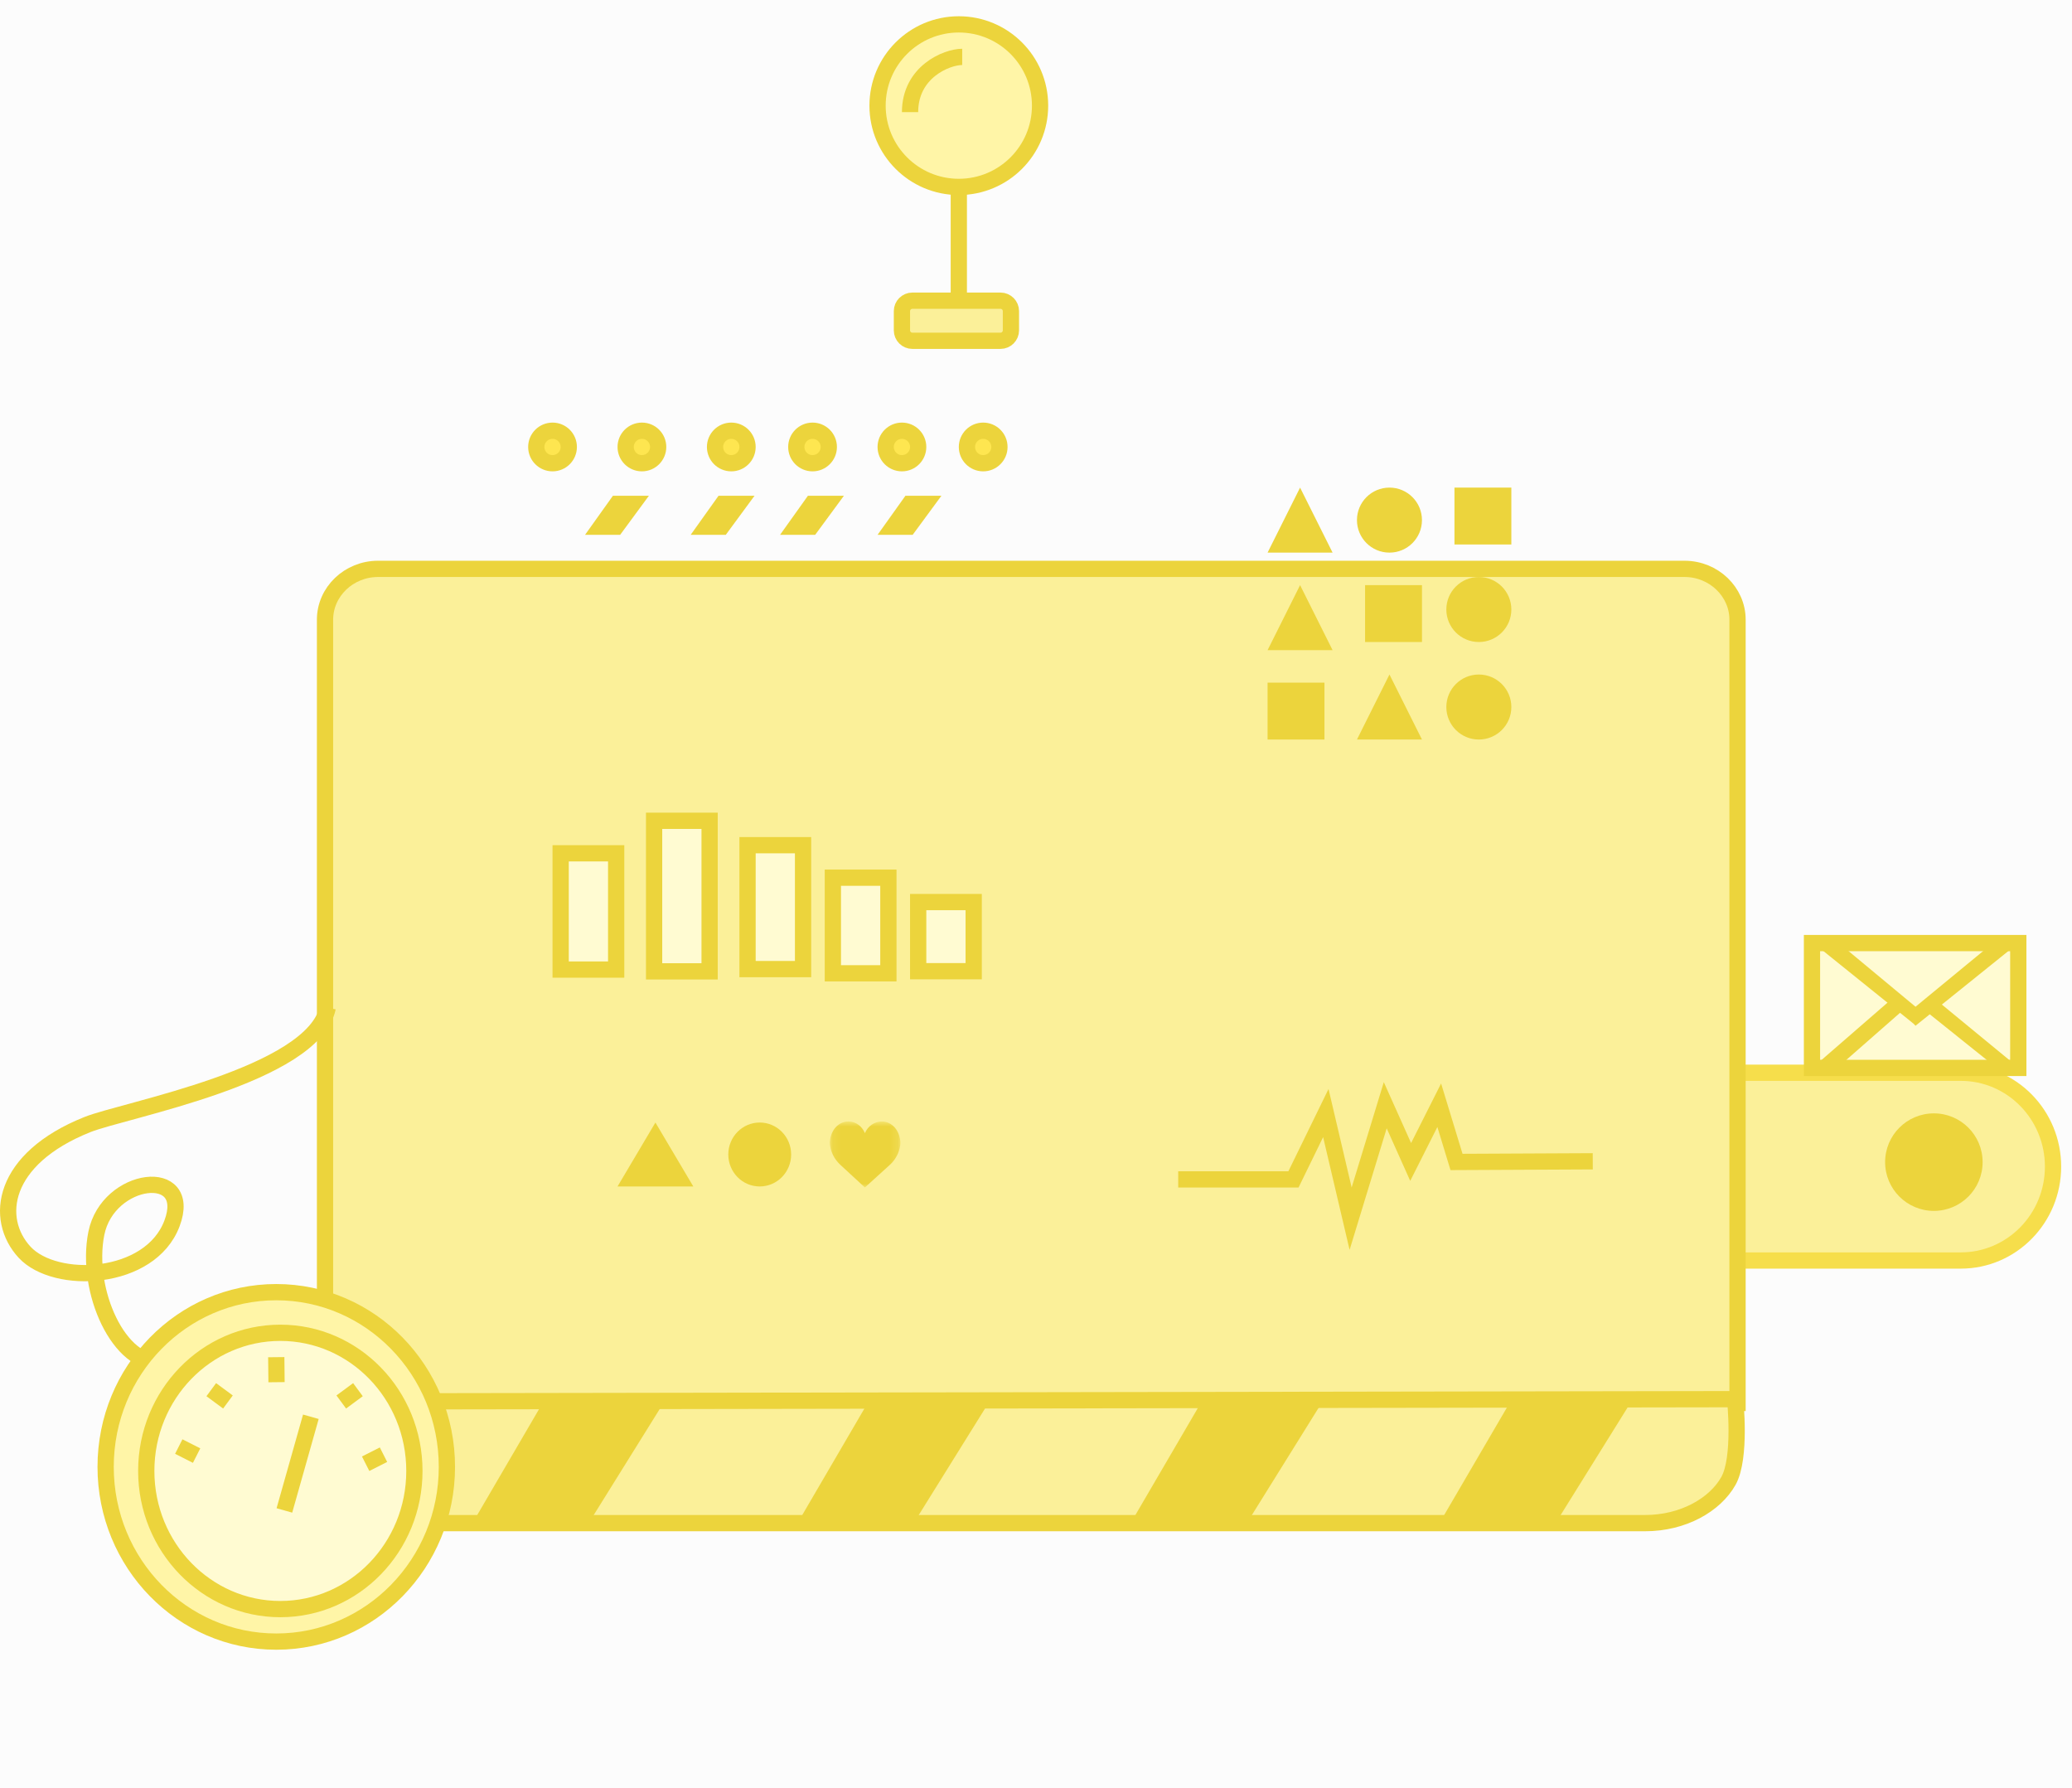 <?xml version="1.0" encoding="UTF-8" standalone="no"?>
<svg width="255px" height="220px" viewBox="0 0 255 220" version="1.1" xmlns="http://www.w3.org/2000/svg" xmlns:xlink="http://www.w3.org/1999/xlink">
    <!-- Generator: Sketch 3.8.3 (29802) - http://www.bohemiancoding.com/sketch -->
    <title>home-sme_features-testing</title>
    <desc>Created with Sketch.</desc>
    <defs>
        <polygon id="path-1" points="219.704 0 0 0 0 24.106 219.704 24.106 219.704 0"></polygon>
        <rect id="path-3" x="142" y="47" width="57" height="57"></rect>
        <mask id="mask-4" maskContentUnits="userSpaceOnUse" maskUnits="objectBoundingBox" x="0" y="0" width="57" height="57" fill="white">
            <use xlink:href="#path-3"></use>
        </mask>
        <rect id="path-5" x="143" y="124" width="54" height="37"></rect>
        <mask id="mask-6" maskContentUnits="userSpaceOnUse" maskUnits="objectBoundingBox" x="0" y="0" width="54" height="37" fill="white">
            <use xlink:href="#path-5"></use>
        </mask>
        <rect id="path-7" x="57" y="88" width="73" height="73"></rect>
        <mask id="mask-8" maskContentUnits="userSpaceOnUse" maskUnits="objectBoundingBox" x="0" y="0" width="73" height="73" fill="white">
            <use xlink:href="#path-7"></use>
        </mask>
        <rect id="path-9" x="65" y="130" width="58" height="23"></rect>
        <mask id="mask-10" maskContentUnits="userSpaceOnUse" maskUnits="objectBoundingBox" x="0" y="0" width="58" height="23" fill="white">
            <use xlink:href="#path-9"></use>
        </mask>
        <polygon id="path-11" points="0.131 9 8.808 9 8.808 0.879 0.131 0.879 0.131 9"></polygon>
        <rect id="path-13" x="60" y="48" width="69" height="23"></rect>
        <mask id="mask-14" maskContentUnits="userSpaceOnUse" maskUnits="objectBoundingBox" x="0" y="0" width="69" height="23" fill="white">
            <use xlink:href="#path-13"></use>
        </mask>
        <rect id="path-15" x="66" y="60" width="57" height="7"></rect>
        <mask id="mask-16" maskContentUnits="userSpaceOnUse" maskUnits="objectBoundingBox" x="0" y="0" width="57" height="7" fill="white">
            <use xlink:href="#path-15"></use>
        </mask>
        <rect id="path-17" x="112" y="39" width="11" height="11"></rect>
        <mask id="mask-18" maskContentUnits="userSpaceOnUse" maskUnits="objectBoundingBox" x="0" y="0" width="11" height="11" fill="white">
            <use xlink:href="#path-17"></use>
        </mask>
    </defs>
    <g id="Page-1" stroke="none" stroke-width="1" fill="none" fill-rule="evenodd">
        <g id="Desktop-HD" transform="translate(-219, -522)">
            <g id="home-sme_features-testing" transform="translate(219, 522)">
                <rect id="Rectangle-59" fill="#FCFCFC" x="0" y="0" width="255" height="220"></rect>
                <path d="M182,155.106 L241.309,155.106 C247.581,155.106 252.666,149.934 252.666,143.553 C252.666,137.173 247.581,132 241.309,132 L182.217,132" id="Page-1" stroke="#F6DE4B" stroke-width="2" fill="#FBF099"></path>
                <ellipse id="Oval-32" fill="#ECD43C" cx="238" cy="143" rx="6" ry="6"></ellipse>
                <g id="Page-1" transform="translate(40, 70)" stroke="#ECD43C" stroke-width="2" fill="#FBF099">
                    <path d="M167.316,0 L6.521,0 C2.935,0 0,2.813 0,6.252 L0,102.629 L173.838,102.629 L173.838,6.252 C173.838,2.813 170.903,0 167.316,0" id="Fill-1"></path>
                </g>
                <g id="Page-1" transform="translate(32, 168)">
                    <mask id="mask-2" fill="white">
                        <use xlink:href="#path-1"></use>
                    </mask>
                    <g id="Clip-2"></g>
                    <path d="M181.538,4.167 C181.538,4.167 182.319,11.374 180.717,14.228 C179.063,17.174 175.141,19.421 170.473,19.421 L21.618,19.421 C21.618,19.421 13.709,20.056 9.689,14.76 C8.161,12.747 8.306,4.451 8.306,4.451 L181.538,4.167 Z" id="Fill-1" stroke="#ECD43C" stroke-width="2" fill="#FBF099" mask="url(#mask-2)"></path>
                </g>
                <g id="Page-1" transform="translate(58, 172)" fill="#ECD43C">
                    <polygon id="Fill-1" points="9.148 0.013 0 15.679 14.288 15.679 24.041 0.013"></polygon>
                    <polygon id="Fill-2" points="49.148 0.013 40 15.679 54.288 15.679 64.04 0.013"></polygon>
                    <polygon id="Fill-3" points="90.148 0.013 81 15.679 95.288 15.679 105.04 0.013"></polygon>
                    <polygon id="Fill-4" points="128.148 0.013 119 15.679 133.288 15.679 143.04 0.013"></polygon>
                </g>
                <use id="Rectangle-55" stroke="#ECD43C" mask="url(#mask-4)" stroke-width="4" fill="#FFFBD2" xlink:href="#path-3"></use>
                <polygon id="Triangle-4" fill="#ECD43C" points="160 60 164 68 156 68"></polygon>
                <polygon id="Triangle-4" fill="#ECD43C" points="160 72 164 80 156 80"></polygon>
                <polygon id="Triangle-4" fill="#ECD43C" points="171 83 175 91 167 91"></polygon>
                <ellipse id="Oval-29" fill="#ECD43C" cx="171" cy="64" rx="4" ry="4"></ellipse>
                <ellipse id="Oval-29" fill="#ECD43C" cx="182" cy="75" rx="4" ry="4"></ellipse>
                <ellipse id="Oval-29" fill="#ECD43C" cx="182" cy="87" rx="4" ry="4"></ellipse>
                <rect id="Rectangle-56" fill="#ECD43C" x="168" y="72" width="7" height="7"></rect>
                <rect id="Rectangle-56" fill="#ECD43C" x="156" y="84" width="7" height="7"></rect>
                <rect id="Rectangle-56" fill="#ECD43C" x="179" y="60" width="7" height="7"></rect>
                <g id="Page-1" transform="translate(223, 116)">
                    <polygon id="Fill-1" stroke="#ECD43C" stroke-width="2" fill="#FFFBD2" points="0 15.408 25.39 15.408 25.39 0.045 0 0.045"></polygon>
                    <polygon id="Fill-2" fill="#ECD43C" points="22.315 0 12.742 7.88 3.256 0 0.126 0 12.499 9.964 12.742 10.22 13.528 9.587 25.443 0"></polygon>
                    <polygon id="Fill-3" fill="#ECD43C" points="0.087 15.374 3.14 15.374 11.419 8.114 9.6 7.113"></polygon>
                    <polygon id="Fill-4" fill="#ECD43C" points="14.141 8.524 22.653 15.343 25.385 15.343 15.608 7.302"></polygon>
                </g>
                <use id="Rectangle-59" stroke="#ECD43C" mask="url(#mask-6)" stroke-width="4" fill="#FFFBD2" xlink:href="#path-5"></use>
                <polyline id="Page-1" stroke="#ECD43C" stroke-width="2" points="145 145.124 159.186 145.124 163.169 136.962 166.22 149.959 170.482 136 173.609 142.979 177.126 136 179.253 142.979 196.02 142.899"></polyline>
                <use id="Rectangle-60" stroke="#ECD43C" mask="url(#mask-8)" stroke-width="4" fill="#FFF5A7" xlink:href="#path-7"></use>
                <g id="Page-1" transform="translate(69, 101)" stroke-width="2" stroke="#ECD43C" fill="#FFFBD2">
                    <polygon id="Fill-1" points="0 18.306 6.832 18.306 6.832 4 0 4"></polygon>
                    <polygon id="Fill-2" points="11.5 18.525 18.332 18.525 18.332 0 11.5 0"></polygon>
                    <polygon id="Fill-3" points="23 18.247 29.832 18.247 29.832 3 23 3"></polygon>
                    <polygon id="Fill-4" points="33.5 18.765 40.332 18.765 40.332 7 33.5 7"></polygon>
                    <polygon id="Fill-5" points="44 18.506 50.832 18.506 50.832 10 44 10"></polygon>
                </g>
                <use id="Rectangle-59" stroke="#ECD43C" mask="url(#mask-10)" stroke-width="4" fill="#FFFBD2" xlink:href="#path-9"></use>
                <g id="Page-1" transform="translate(76, 137)">
                    <polygon id="Fill-1" fill="#ECD43C" points="0 8.994 9.324 8.994 4.662 1.127"></polygon>
                    <g id="Group-7" transform="translate(13, 0.121)">
                        <path d="M4.498,8.873 C2.362,8.873 0.631,7.112 0.631,4.939 C0.631,2.767 2.362,1.006 4.498,1.006 C6.634,1.006 8.365,2.767 8.365,4.939 C8.365,7.112 6.634,8.873 4.498,8.873 Z" id="Fill-2" fill="#ECD43C"></path>
                        <g id="Group-6" transform="translate(13, 0)">
                            <mask id="mask-12" fill="white">
                                <use xlink:href="#path-11"></use>
                            </mask>
                            <g id="Clip-5"></g>
                            <path d="M4.444,2.313 C4.795,1.469 5.595,0.879 6.524,0.879 C7.777,0.879 8.681,1.97 8.793,3.27 C8.793,3.27 8.855,3.592 8.722,4.173 C8.537,4.965 8.105,5.668 7.524,6.204 L4.444,9 L1.415,6.204 C0.834,5.668 0.403,4.965 0.218,4.173 C0.084,3.592 0.144,3.27 0.144,3.27 C0.259,1.969 1.161,0.879 2.414,0.879 C3.345,0.879 4.093,1.469 4.444,2.313" id="Fill-4" fill="#ECD43C" mask="url(#mask-12)"></path>
                        </g>
                    </g>
                </g>
                <use id="Rectangle-62" stroke="#ECD43C" mask="url(#mask-14)" stroke-width="4" fill="#FBF099" xlink:href="#path-13"></use>
                <use id="Rectangle-63" stroke="#ECD43C" mask="url(#mask-16)" stroke-width="4" fill="#FFF5A7" xlink:href="#path-15"></use>
                <g id="Page-1" transform="translate(72, 61)" fill="#ECD43C">
                    <polygon id="Fill-1" points="3.433 0 0 4.813 4.32 4.813 7.862 0"></polygon>
                    <polygon id="Fill-2" points="39.433 0 36 4.813 40.32 4.813 43.862 0"></polygon>
                    <polygon id="Fill-3" points="27.432 0 24 4.813 28.32 4.813 31.861 0"></polygon>
                    <polygon id="Fill-4" points="16.433 0 13 4.813 17.32 4.813 20.862 0"></polygon>
                </g>
                <ellipse id="Oval-29" stroke="#ECD43C" stroke-width="2" fill="#FEE650" cx="68" cy="55" rx="2" ry="2"></ellipse>
                <ellipse id="Oval-29" stroke="#ECD43C" stroke-width="2" fill="#FEE650" cx="79" cy="55" rx="2" ry="2"></ellipse>
                <ellipse id="Oval-29" stroke="#ECD43C" stroke-width="2" fill="#FEE650" cx="90" cy="55" rx="2" ry="2"></ellipse>
                <ellipse id="Oval-29" stroke="#ECD43C" stroke-width="2" fill="#FEE650" cx="100" cy="55" rx="2" ry="2"></ellipse>
                <ellipse id="Oval-29" stroke="#ECD43C" stroke-width="2" fill="#FEE650" cx="111" cy="55" rx="2" ry="2"></ellipse>
                <ellipse id="Oval-29" stroke="#ECD43C" stroke-width="2" fill="#FEE650" cx="121" cy="55" rx="2" ry="2"></ellipse>
                <use id="Rectangle-64" stroke="#ECD43C" mask="url(#mask-18)" stroke-width="4" fill="#FBF099" xlink:href="#path-17"></use>
                <path d="M123.134,41.934 L112.281,41.934 C111.577,41.934 111,41.357 111,40.653 L111,38.281 C111,37.577 111.577,37 112.281,37 L123.134,37 C123.839,37 124.415,37.577 124.415,38.281 L124.415,40.653 C124.415,41.357 123.839,41.934 123.134,41.934" id="Page-1" stroke="#ECD43C" stroke-width="2" fill="#FBF099"></path>
                <path d="M118,22 L118,36.303" id="Path-140" stroke="#ECD43C" stroke-width="2"></path>
                <ellipse id="Oval-5" stroke="#ECD43C" stroke-width="2" fill="#FFF5A7" cx="118" cy="13" rx="10" ry="10"></ellipse>
                <path d="M118.417,7 C116.506,7 112,8.849 112,13.799" id="Path-31" stroke="#ECD43C" stroke-width="2"></path>
                <path d="M40.332,124 C38.597,132.347 15.318,136.557 10.757,138.378 C0.189,142.596 -0.757,149.997 3.028,154.088 C6.814,158.18 18.486,157.668 21.167,150.543 C23.849,143.418 13.274,144.702 11.858,151.762 C10.442,158.822 14.701,168.179 19.906,167.592" id="Page-1" stroke="#ECD43C" stroke-width="2"></path>
                <ellipse id="Oval-41" stroke="#ECD43C" stroke-width="2" fill="#FFF5A7" cx="34" cy="180.5" rx="21" ry="21.5"></ellipse>
                <ellipse id="Oval-41" stroke="#ECD43C" stroke-width="2" fill="#FFFBD2" cx="34.5" cy="181" rx="16.5" ry="17"></ellipse>
                <path d="M38.257,174.333 L35,185.86" id="Path-147" stroke="#ECD43C" stroke-width="2"></path>
                <path d="M26,171 L28.053,172.515" id="Path-148" stroke="#ECD43C" stroke-width="2"></path>
                <path d="M42,171 L44.053,172.515" id="Path-148" stroke="#ECD43C" stroke-width="2" transform="translate(43.026, 171.757) scale(-1, 1) translate(-43.026, -171.757) "></path>
                <path d="M34,167 L34.032,170.079" id="Path-149" stroke="#ECD43C" stroke-width="2"></path>
                <path d="M22,178 L24.196,179.112" id="Path-151" stroke="#ECD43C" stroke-width="2"></path>
                <path d="M45,179 L47.196,180.112" id="Path-151" stroke="#ECD43C" stroke-width="2" transform="translate(46.098, 179.556) scale(-1, 1) translate(-46.098, -179.556) "></path>
            </g>
        </g>
    </g>
</svg>